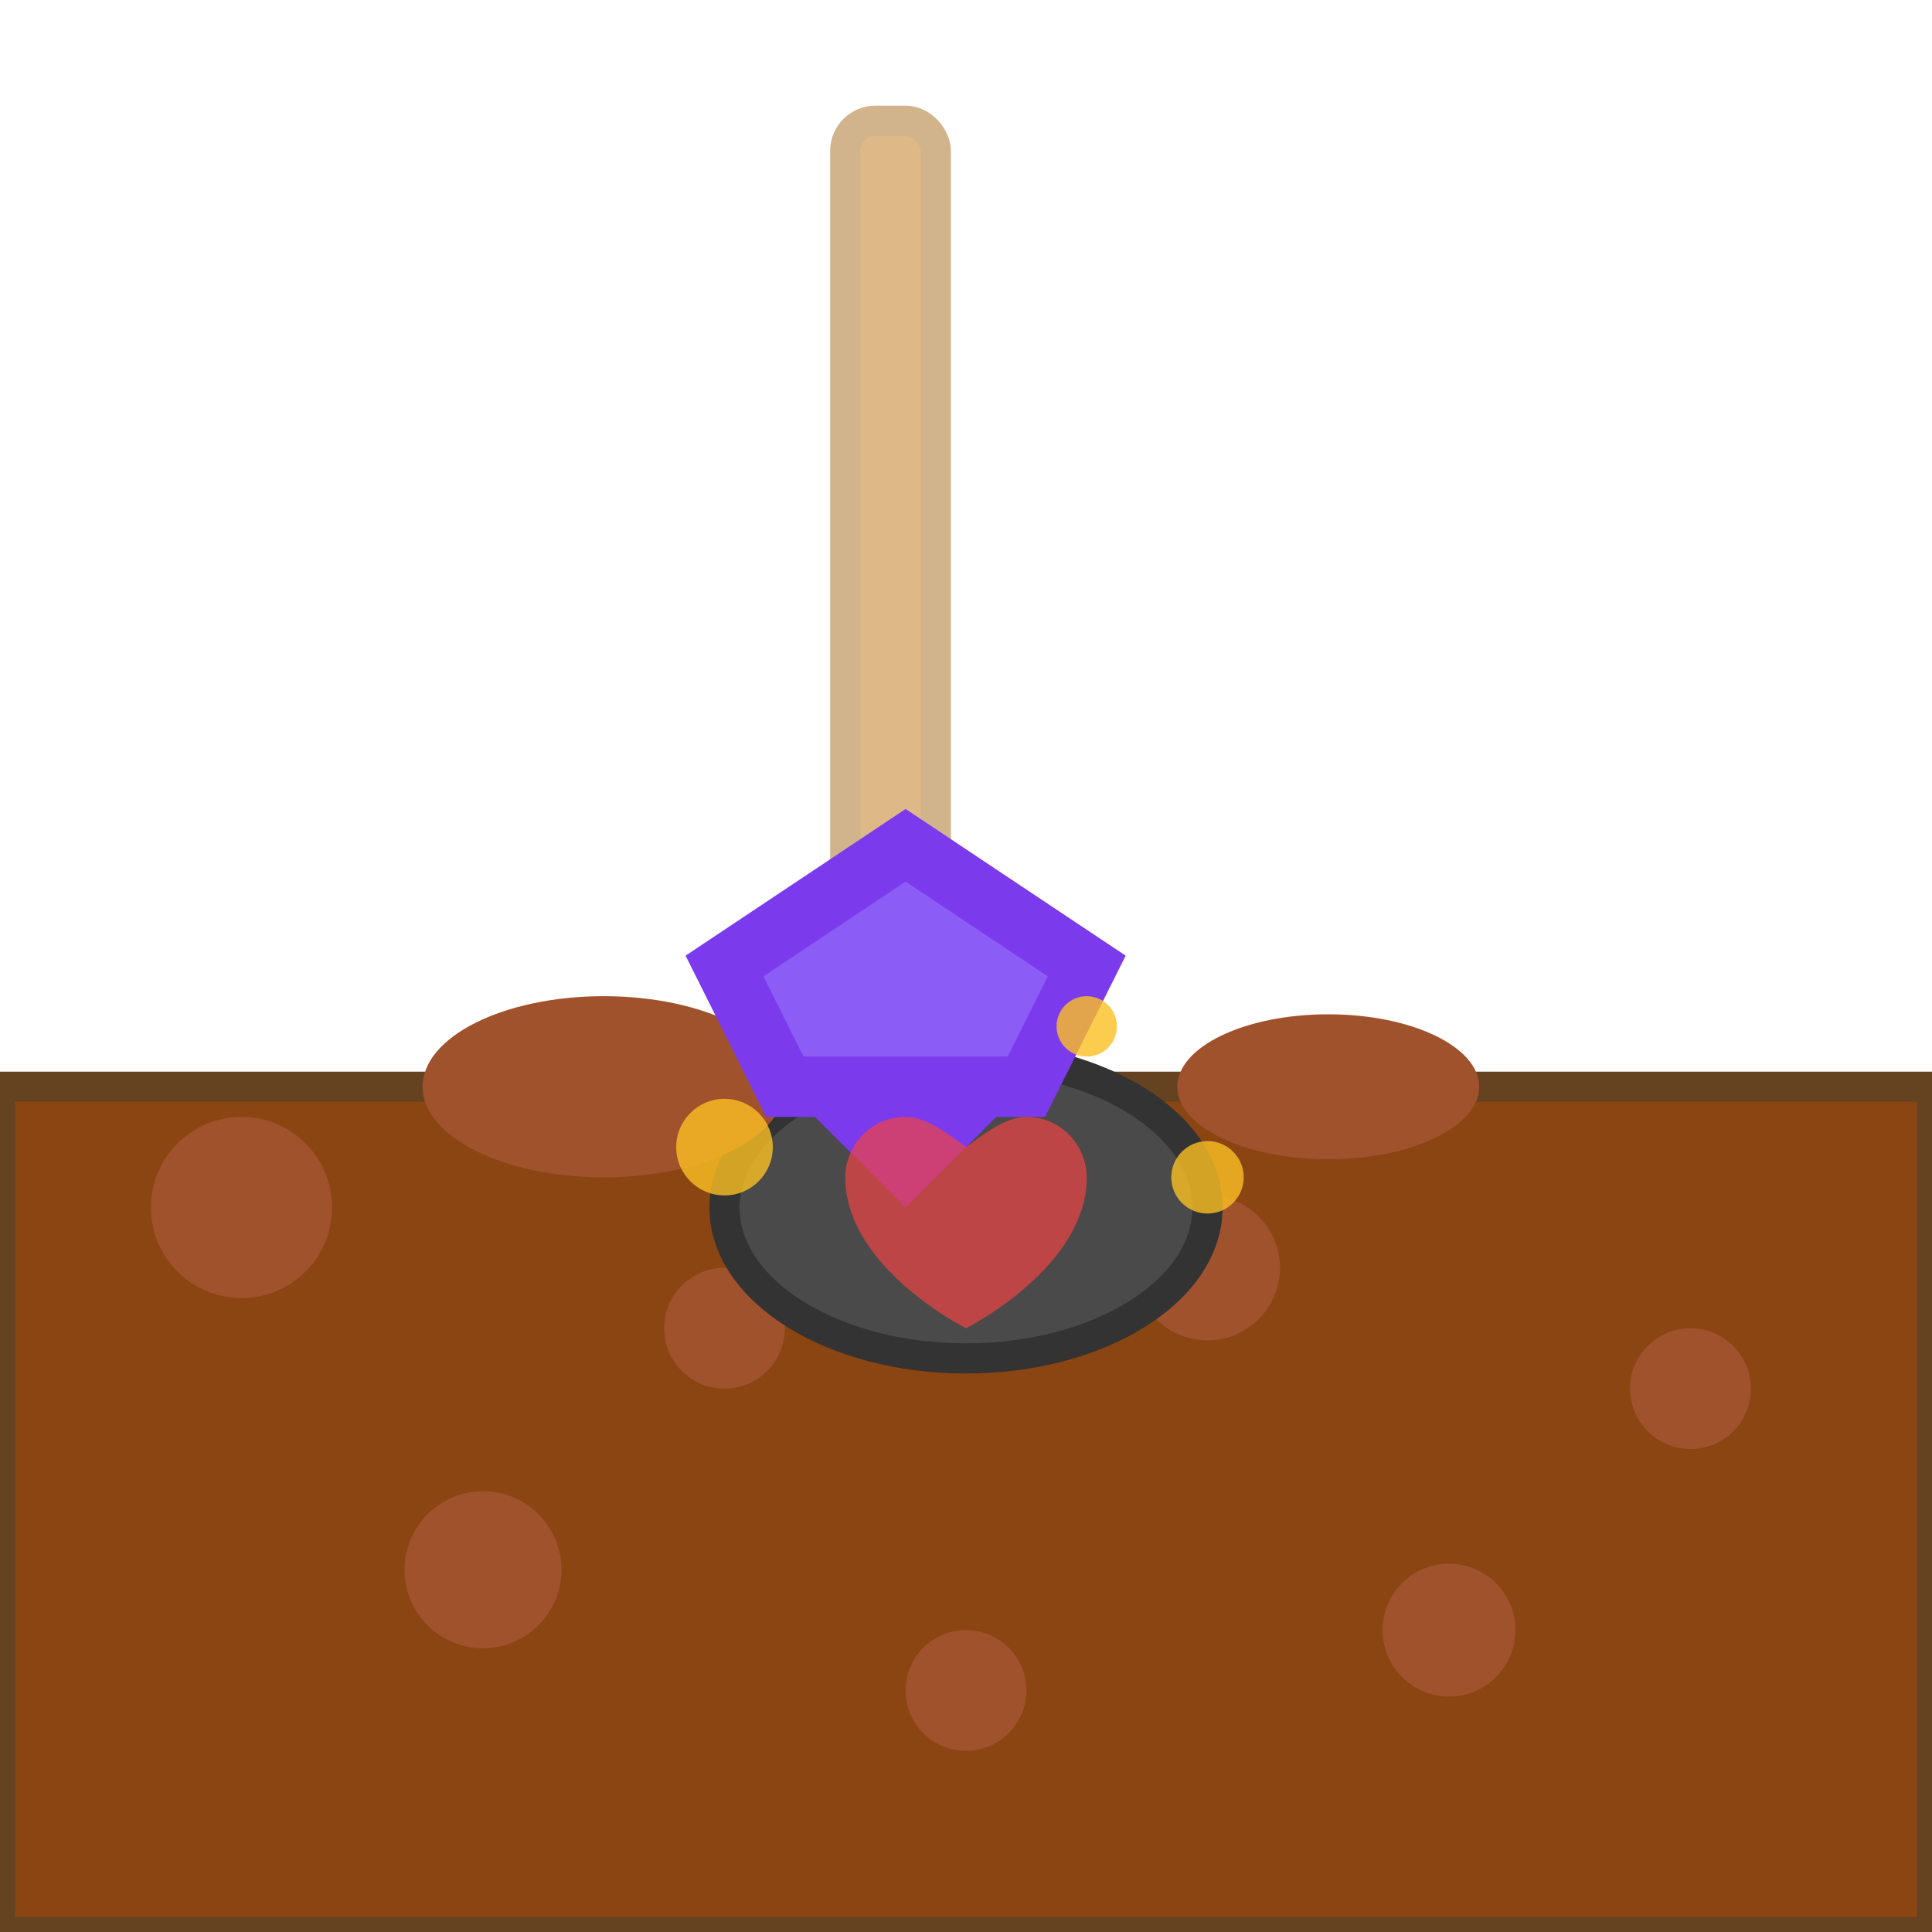 <svg width="32" height="32" viewBox="0 0 32 32" xmlns="http://www.w3.org/2000/svg">
  <!-- Ground/dirt -->
  <rect x="0" y="18" width="32" height="14" fill="#8b4513" stroke="#654321" stroke-width="0.5"/>
  <!-- Dirt chunks/texture -->
  <circle cx="4" cy="20" r="1.5" fill="#a0522d"/>
  <circle cx="12" cy="22" r="1" fill="#a0522d"/>
  <circle cx="20" cy="21" r="1.2" fill="#a0522d"/>
  <circle cx="28" cy="23" r="1" fill="#a0522d"/>
  <circle cx="8" cy="26" r="1.3" fill="#a0522d"/>
  <circle cx="16" cy="28" r="1" fill="#a0522d"/>
  <circle cx="24" cy="27" r="1.1" fill="#a0522d"/>
  
  <!-- Hole being dug -->
  <ellipse cx="16" cy="20" rx="4" ry="2.5" fill="#4a4a4a" stroke="#333" stroke-width="0.5"/>
  <!-- Dirt pile -->
  <ellipse cx="10" cy="18" rx="3" ry="1.5" fill="#a0522d"/>
  <ellipse cx="22" cy="18" rx="2.5" ry="1.2" fill="#a0522d"/>
  
  <!-- Shovel handle -->
  <rect x="14" y="2" width="1.5" height="16" fill="#deb887" stroke="#d2b48c" stroke-width="0.5" rx="0.5"/>
  <!-- Shovel blade -->
  <path d="M12 16 L13 18 L17 18 L18 16 L15 14 Z" fill="#8b5cf6" stroke="#7c3aed" stroke-width="1"/>
  <!-- Shovel tip -->
  <path d="M13 18 L15 20 L17 18 Z" fill="#7c3aed"/>
  
  <!-- Heart buried treasure (partially visible) -->
  <path d="M16 22C16 22 14 21 14 19.5C14 19 14.4 18.5 15 18.5C15.3 18.5 15.6 18.7 16 19C16.4 18.7 16.7 18.5 17 18.5C17.6 18.5 18 19 18 19.5C18 21 16 22 16 22Z" fill="#ef4444" opacity="0.7"/>
  
  <!-- Sparkles around the treasure -->
  <circle cx="12" cy="19" r="0.8" fill="#fbbf24" opacity="0.8"/>
  <circle cx="20" cy="19.5" r="0.6" fill="#fbbf24" opacity="0.8"/>
  <circle cx="18" cy="17" r="0.5" fill="#fbbf24" opacity="0.8"/>
</svg>